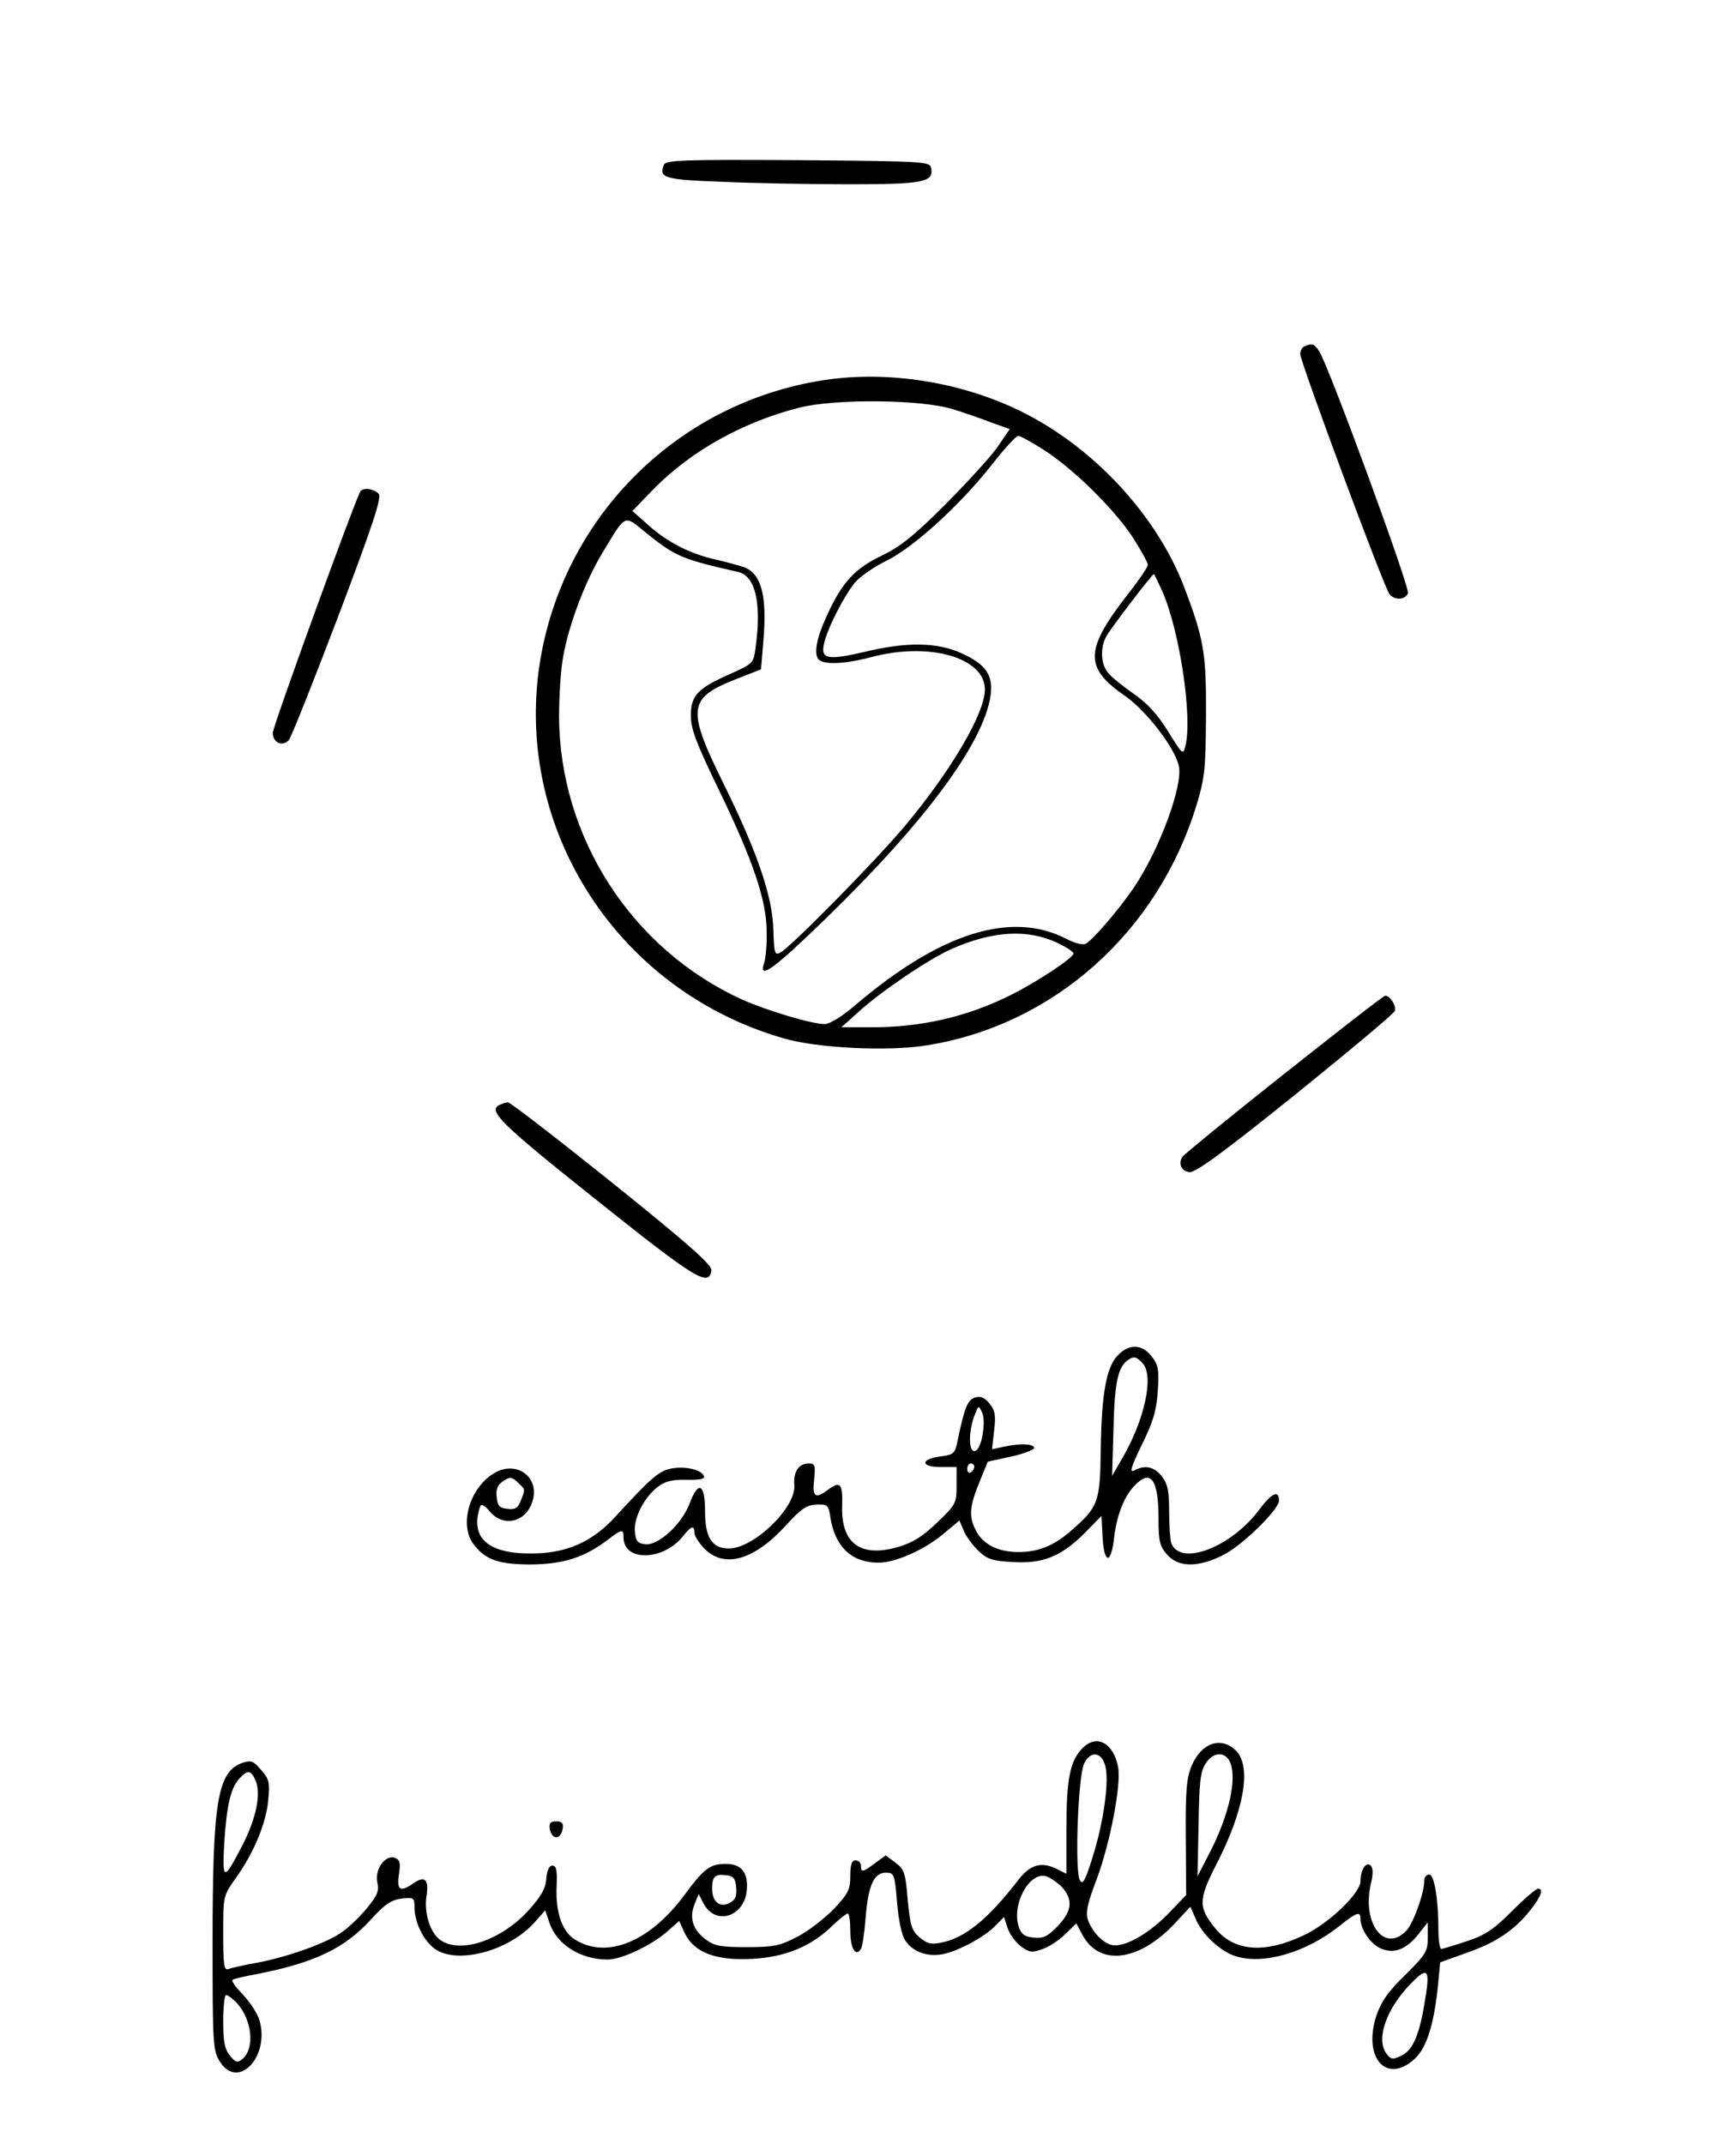 <?xml version="1.0" standalone="no"?>
<!DOCTYPE svg PUBLIC "-//W3C//DTD SVG 20010904//EN"
 "http://www.w3.org/TR/2001/REC-SVG-20010904/DTD/svg10.dtd">
<svg version="1.0" xmlns="http://www.w3.org/2000/svg"
 width="490pt" height="605pt" viewBox="0 0 490 605"
 preserveAspectRatio="xMidYMid meet">

<g transform="translate(0,605) scale(0.1,-0.1)"
fill="#000000" stroke="none">
<path d="M1874 5585 c-15 -37 0 -42 163 -48 87 -4 248 -7 359 -7 212 0 240 6
232 46 -3 18 -17 19 -376 22 -325 2 -373 0 -378 -13z"/>
<path d="M3683 5073 c-7 -2 -13 -13 -13 -22 0 -22 237 -660 252 -678 15 -18
45 -16 52 3 6 16 -222 637 -250 682 -15 22 -19 24 -41 15z"/>
<path d="M2345 4980 c-423 -56 -757 -383 -822 -805 -71 -469 223 -921 688
-1055 94 -28 297 -38 405 -20 358 57 651 319 761 677 24 79 26 104 27 253 1
179 -6 217 -63 367 -77 198 -251 387 -451 488 -164 83 -366 118 -545 95z m345
-85 c30 -9 79 -26 107 -37 l53 -19 -32 -47 c-17 -26 -84 -99 -147 -163 -93
-93 -130 -122 -184 -148 -74 -35 -111 -76 -152 -166 -29 -62 -38 -106 -26
-124 12 -18 73 -16 152 5 163 43 319 -2 319 -92 0 -66 -94 -227 -225 -384 -83
-99 -322 -342 -352 -358 -16 -9 -18 -3 -20 62 -2 94 -44 218 -139 411 -107
216 -103 245 35 299 l69 27 7 84 c10 125 -6 185 -54 204 -14 5 -51 15 -81 22
-72 16 -135 48 -190 97 l-45 40 60 62 c105 107 253 190 413 230 100 25 345 23
432 -5z m260 -117 c85 -56 197 -167 249 -247 22 -35 41 -69 41 -75 0 -6 -25
-43 -55 -81 -124 -159 -126 -209 -8 -290 58 -41 137 -142 150 -195 14 -54 -55
-240 -128 -347 -44 -64 -119 -151 -136 -157 -8 -3 -32 3 -54 15 -155 79 -354
17 -593 -186 -38 -33 -74 -55 -88 -55 -37 0 -163 38 -233 69 -312 142 -516
458 -517 800 0 58 5 135 12 170 16 90 63 213 110 290 68 113 60 109 124 57 82
-66 100 -74 259 -110 49 -11 67 -87 50 -211 -6 -47 -6 -47 -72 -77 -93 -41
-111 -61 -111 -118 0 -37 15 -77 79 -209 96 -198 135 -312 135 -401 1 -36 -3
-75 -7 -87 -18 -51 27 -18 174 125 280 272 445 494 465 629 8 57 -13 88 -81
119 -69 32 -157 33 -276 4 -104 -24 -123 -20 -113 24 9 42 57 136 88 173 14
16 54 44 89 61 77 38 207 157 297 271 35 45 68 81 74 81 6 0 40 -19 76 -42z
m330 -395 c50 -113 86 -356 66 -438 -7 -27 -8 -25 -49 41 -30 48 -58 79 -97
106 -30 21 -63 47 -72 59 -21 24 -23 70 -6 102 10 20 130 177 135 177 1 0 11
-21 23 -47z m-295 -994 c25 -12 45 -25 45 -30 0 -12 -103 -80 -175 -116 -125
-63 -257 -93 -400 -92 l-80 0 50 45 c63 57 196 147 261 176 116 51 214 57 299
17z"/>
<path d="M1017 4663 c-17 -30 -247 -663 -247 -681 0 -28 27 -40 45 -21 7 8 69
164 139 348 98 259 124 337 115 347 -12 15 -45 19 -52 7z"/>
<path d="M3623 3018 c-153 -121 -281 -226 -285 -232 -13 -19 -4 -41 19 -44 17
-2 95 55 299 219 151 122 278 228 281 236 5 14 -13 43 -27 43 -5 0 -133 -100
-287 -222z"/>
<path d="M1413 2933 c-40 -15 -5 -50 270 -269 282 -225 318 -247 325 -199 2
15 -62 72 -281 248 -156 125 -288 227 -293 226 -5 0 -15 -3 -21 -6z"/>
<path d="M3156 2226 c-33 -32 -47 -109 -49 -268 -2 -148 -7 -161 -84 -228 -48
-42 -92 -60 -148 -60 -57 0 -100 21 -120 60 -21 40 -19 67 9 136 l24 59 68 15
c37 8 65 20 63 25 -5 11 -39 12 -87 2 l-32 -7 6 53 c5 43 3 56 -13 76 -14 17
-25 22 -41 17 -21 -7 -29 -26 -49 -121 -7 -37 -11 -40 -47 -45 -58 -7 -59 -30
-2 -30 l46 0 0 -52 c0 -50 -2 -54 -54 -104 -42 -40 -68 -57 -112 -70 -105 -30
-160 10 -157 116 2 64 -5 72 -41 45 -35 -26 -44 -19 -38 30 4 40 2 45 -15 45
-29 0 -44 -23 -41 -62 4 -64 -115 -178 -185 -178 -47 0 -67 31 -67 105 0 79
-19 88 -44 21 -22 -58 -88 -118 -124 -114 -22 2 -28 9 -30 36 -4 38 27 98 66
127 20 15 41 20 80 19 35 -1 52 2 49 10 -6 18 -51 29 -91 22 -36 -7 -57 -25
-158 -135 -66 -73 -140 -105 -238 -105 -124 -1 -174 45 -145 132 3 9 12 5 28
-14 41 -48 108 -27 122 37 14 62 -46 105 -104 75 -73 -38 -107 -146 -65 -203
34 -45 70 -58 164 -58 91 1 150 20 216 70 39 30 44 31 44 6 0 -69 113 -66 168
4 23 29 32 32 32 9 0 -8 13 -29 29 -45 56 -56 140 -32 230 67 43 47 58 57 86
58 31 1 34 -1 39 -38 14 -82 60 -126 136 -126 47 0 128 36 180 79 l48 40 12
-28 c6 -16 25 -41 41 -57 25 -24 40 -29 95 -32 86 -6 138 15 203 79 l50 51 3
-58 c4 -76 23 -81 32 -9 7 66 28 121 58 152 46 49 68 18 68 -91 0 -65 3 -79
24 -103 33 -38 92 -37 165 2 54 30 151 126 151 150 0 31 -20 22 -54 -23 -79
-108 -224 -164 -250 -97 -3 9 -6 49 -6 89 0 59 -4 78 -21 100 -21 27 -48 33
-78 16 -14 -7 -8 11 22 73 32 65 41 95 45 152 4 61 1 74 -18 98 -27 34 -63 35
-94 3z m68 -22 c35 -34 7 -163 -59 -274 l-26 -45 4 135 c3 130 13 173 41 192
16 11 23 10 40 -8z m-451 -205 c-5 -28 -14 -44 -23 -44 -17 0 -16 60 2 104 10
25 10 26 20 5 6 -13 6 -38 1 -65z m-23 -88 c0 -6 -4 -13 -10 -16 -5 -3 -10 1
-10 9 0 9 5 16 10 16 6 0 10 -4 10 -9z m-1286 -47 c19 -18 19 -16 6 -49 -8
-21 -16 -26 -38 -23 -22 2 -28 9 -30 33 -3 19 2 33 14 42 23 17 29 16 48 -3z"/>
<path d="M3056 1117 c-36 -36 -46 -87 -46 -229 l0 -126 -30 15 c-42 20 -74 10
-107 -34 -85 -110 -151 -164 -220 -176 -25 -5 -38 -1 -58 16 -22 19 -26 34
-33 106 -6 76 -10 86 -34 104 l-28 21 -30 -22 c-35 -26 -40 -27 -40 -7 0 8 -7
15 -15 15 -11 0 -15 -12 -15 -44 0 -39 -6 -50 -47 -94 -27 -27 -73 -63 -103
-78 -48 -25 -66 -29 -142 -29 -72 0 -91 3 -115 21 -37 27 -48 61 -33 99 l12
30 14 -27 c34 -64 116 -37 122 39 4 49 -16 73 -59 73 -45 0 -62 -13 -118 -89
-98 -132 -220 -181 -309 -124 -35 22 -54 76 -51 147 2 47 0 61 -12 61 -9 0
-15 -13 -17 -37 -2 -28 -15 -50 -50 -89 -76 -84 -192 -124 -249 -84 -29 20
-47 78 -39 125 7 46 -5 57 -36 36 -38 -27 -49 -21 -42 24 5 32 3 41 -11 47
-27 10 -58 -32 -50 -69 6 -24 0 -37 -30 -74 -21 -25 -54 -57 -75 -70 -45 -30
-155 -69 -240 -84 -34 -6 -68 -14 -76 -17 -12 -4 -14 13 -14 101 0 105 0 106
35 155 51 71 86 155 92 220 5 51 3 60 -20 86 -22 26 -28 28 -53 20 -70 -25
-84 -108 -84 -505 0 -286 1 -307 20 -337 52 -85 145 16 111 120 -7 19 -28 50
-47 70 -19 19 -32 37 -27 40 4 3 35 10 68 16 163 32 247 72 322 154 39 43 57
55 86 59 35 4 37 2 37 -24 0 -42 24 -92 55 -116 61 -48 211 -9 284 73 l30 34
11 -33 c20 -63 88 -106 165 -106 39 0 122 39 167 78 l35 31 16 -35 c26 -54 88
-78 191 -72 93 5 166 35 226 94 20 19 39 34 43 34 4 0 7 -22 7 -49 0 -49 15
-75 30 -51 4 6 10 45 13 85 7 92 23 130 57 130 24 0 25 -3 32 -83 4 -49 13
-94 23 -108 21 -32 61 -47 105 -39 44 8 122 50 151 82 l23 23 10 -31 c6 -18
23 -41 38 -52 23 -17 31 -18 59 -8 19 6 48 25 65 42 l32 31 16 -30 c47 -92
160 -79 262 30 l44 47 14 -32 c18 -45 69 -93 112 -107 78 -26 200 9 295 85 49
39 59 42 59 20 0 -30 29 -72 58 -84 37 -16 72 -2 106 41 l26 33 0 -43 c0 -39
-5 -47 -63 -105 -49 -47 -68 -75 -82 -115 -38 -116 25 -193 104 -126 36 30 57
94 69 203 l7 73 75 27 c83 29 135 64 180 121 30 38 38 60 21 60 -5 0 -38 -28
-73 -63 -51 -51 -75 -68 -127 -85 -36 -12 -69 -22 -73 -22 -4 0 -8 24 -8 53 0
90 -12 157 -26 157 -8 0 -14 -8 -14 -18 0 -35 -30 -118 -50 -140 -61 -65 -126
18 -101 130 7 28 7 46 0 53 -13 13 -29 -12 -29 -44 0 -34 -91 -121 -161 -153
-110 -52 -195 -45 -248 19 -49 60 -49 81 2 181 78 151 100 274 57 320 -41 43
-98 25 -126 -40 -15 -36 -18 -69 -17 -204 l1 -162 -48 -50 c-52 -54 -114 -92
-153 -92 -27 0 -61 32 -76 71 -7 21 -3 44 25 117 38 103 69 265 60 315 -13 68
-60 94 -100 54z m65 -56 c9 -46 -7 -158 -38 -255 -20 -64 -27 -76 -35 -62 -15
26 -5 295 12 329 19 39 52 33 61 -12z m349 20 c24 -46 0 -155 -61 -270 l-29
-56 3 145 c2 120 5 151 20 173 20 32 52 35 67 8z m-2749 -55 c17 -37 2 -108
-37 -184 -53 -102 -57 -101 -51 8 7 106 18 154 43 181 23 25 32 24 45 -5z
m1357 -303 c2 -24 -2 -34 -18 -43 -28 -15 -50 3 -50 40 0 34 8 42 40 38 20 -2
26 -9 28 -35z m920 1 c31 -35 28 -67 -12 -109 -29 -30 -41 -36 -68 -33 -25 2
-35 9 -42 29 -22 63 29 158 77 144 12 -4 32 -18 45 -31z m1022 -332 c-15 -89
-34 -130 -66 -144 -23 -11 -28 -10 -41 7 -30 41 0 126 69 197 50 51 56 42 38
-60z m-3352 6 c44 -48 52 -129 16 -159 -14 -11 -19 -10 -35 10 -15 18 -19 40
-19 97 0 41 4 74 8 74 5 0 18 -10 30 -22z"/>
<path d="M1552 888 c2 -13 10 -23 18 -23 8 0 16 10 18 23 3 17 -2 22 -18 22
-16 0 -21 -5 -18 -22z"/>
</g>
</svg>
